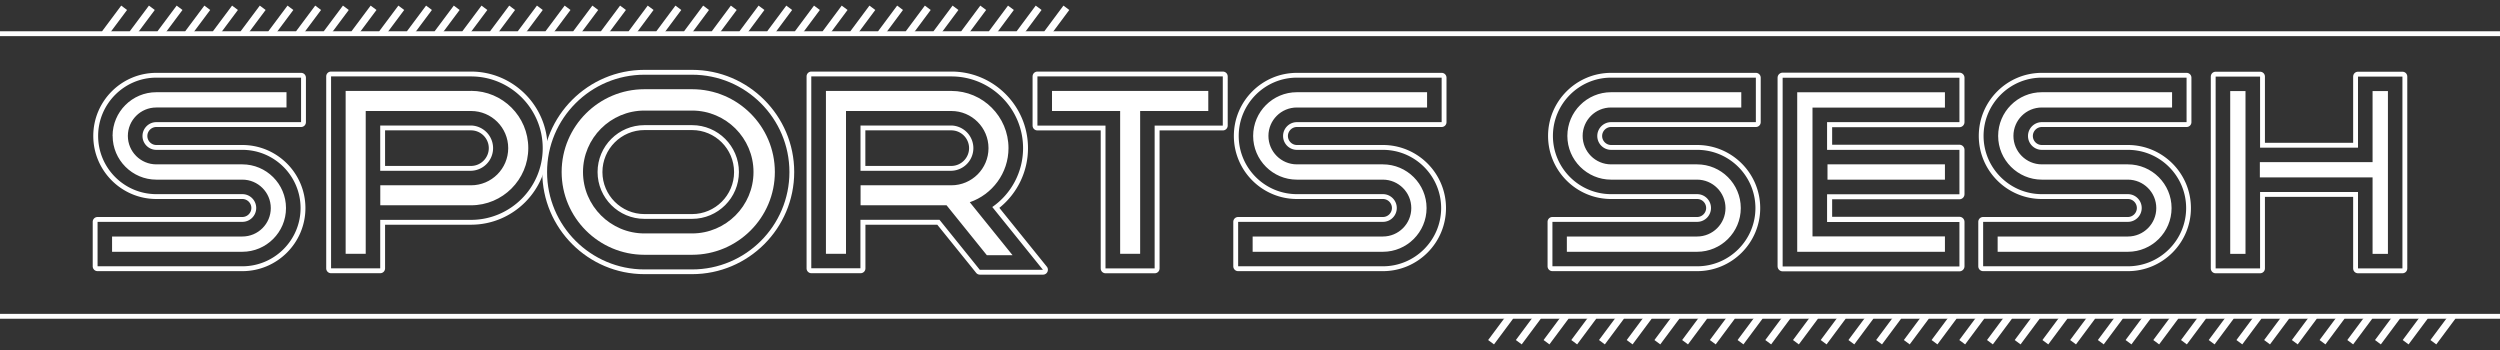 <svg xmlns="http://www.w3.org/2000/svg" viewBox="0 0 350 49"><rect x="0" y="0" width="350" height="49" fill="#333333" stroke="none"/><path d="M42.15 10.88v6.22H21.89c-1.07 0-1.94.87-1.94 1.94s.87 1.94 1.94 1.94h12.04c4.5 0 8.15 3.66 8.15 8.15s-3.66 8.15-8.15 8.15H13.66v-6.22h20.27c1.07 0 1.94-.87 1.94-1.94s-.87-1.94-1.94-1.94H21.89c-4.5 0-8.15-3.66-8.15-8.15s3.66-8.16 8.15-8.16h20.26m0-.67H21.89c-4.87 0-8.83 3.96-8.83 8.83s3.96 8.83 8.83 8.83h12.04c.69 0 1.26.57 1.26 1.26s-.57 1.26-1.26 1.26H13.66c-.38 0-.68.3-.68.68v6.22c0 .38.3.68.68.68h20.27c4.87 0 8.83-3.96 8.83-8.83s-3.96-8.83-8.83-8.83H21.89c-.69 0-1.26-.57-1.26-1.26s.57-1.26 1.26-1.26h20.26c.38 0 .68-.3.68-.68v-6.22c0-.38-.3-.68-.68-.68zM201.83 10.88v6.22h-20.26c-1.07 0-1.94.87-1.94 1.94s.87 1.94 1.94 1.94h12.04c4.5 0 8.15 3.66 8.15 8.15s-3.66 8.15-8.15 8.15h-20.27v-6.22h20.27c1.07 0 1.94-.87 1.94-1.94s-.87-1.94-1.94-1.94h-12.04c-4.5 0-8.15-3.66-8.15-8.15s3.66-8.16 8.15-8.16h20.26m0-.67h-20.26c-4.87 0-8.83 3.96-8.83 8.83s3.96 8.83 8.83 8.83h12.04c.69 0 1.26.57 1.26 1.26s-.57 1.26-1.26 1.26h-20.27c-.38 0-.68.3-.68.68v6.22c0 .38.3.68.68.68h20.27c4.87 0 8.83-3.96 8.83-8.83s-3.96-8.83-8.83-8.83h-12.04c-.69 0-1.26-.57-1.26-1.26s.57-1.26 1.26-1.26h20.26c.38 0 .68-.3.68-.68v-6.22c0-.38-.3-.68-.68-.68zM245.82 10.88v6.22h-20.26c-1.07 0-1.94.87-1.94 1.94s.87 1.94 1.94 1.94h12.04c4.5 0 8.16 3.66 8.16 8.15s-3.66 8.15-8.16 8.15h-20.26v-6.22h20.26c1.07 0 1.94-.87 1.94-1.94s-.87-1.94-1.94-1.94h-12.04c-4.5 0-8.15-3.66-8.15-8.15s3.66-8.16 8.15-8.16h20.26m0-.67h-20.26c-4.87 0-8.83 3.96-8.83 8.83s3.96 8.83 8.83 8.83h12.04c.7 0 1.26.57 1.26 1.26s-.57 1.26-1.26 1.26h-20.26c-.38 0-.68.3-.68.68v6.22c0 .38.3.68.68.68h20.26c4.87 0 8.83-3.96 8.83-8.83s-3.96-8.83-8.83-8.83h-12.04c-.69 0-1.26-.57-1.26-1.26s.57-1.26 1.26-1.26h20.26c.38 0 .68-.3.68-.68v-6.22c0-.38-.3-.68-.68-.68zM306.12 10.88v6.22h-20.26c-1.07 0-1.94.87-1.94 1.94s.87 1.94 1.94 1.94h12.04c4.5 0 8.16 3.66 8.16 8.15s-3.66 8.15-8.16 8.15h-20.26v-6.22h20.26c1.07 0 1.94-.87 1.94-1.94s-.87-1.94-1.94-1.94h-12.04c-4.5 0-8.16-3.66-8.16-8.15s3.66-8.16 8.16-8.16h20.26m0-.67h-20.26c-4.87 0-8.83 3.96-8.83 8.83s3.96 8.83 8.83 8.83h12.04c.69 0 1.26.57 1.26 1.26s-.57 1.26-1.26 1.26h-20.26c-.38 0-.68.3-.68.68v6.22c0 .38.3.68.68.68h20.26c4.87 0 8.83-3.96 8.83-8.83s-3.96-8.83-8.83-8.83h-12.04c-.7 0-1.26-.57-1.26-1.26s.57-1.26 1.26-1.26h20.26c.38 0 .68-.3.68-.68v-6.22c0-.38-.3-.68-.68-.68zM65.94 10.7c5.54 0 10.04 4.51 10.04 10.04s-4.51 10.04-10.04 10.04H53.23v6.79h-6.88V10.7h19.59M53.23 23.91h12.71a3.171 3.171 0 0 0 0-6.34H53.23v6.33m12.71-13.88H46.35c-.38 0-.68.3-.68.68v26.87c0 .38.3.68.68.68h6.88c.38 0 .68-.3.68-.68v-6.11h12.03c5.91 0 10.72-4.81 10.72-10.72s-4.81-10.72-10.72-10.72zm-12.03 8.23h12.03c1.37 0 2.49 1.12 2.49 2.49s-1.12 2.49-2.49 2.49H53.91v-4.98zM133.19 10.7c5.54 0 10.04 4.51 10.04 10.04 0 3.34-1.65 6.4-4.31 8.24l4.42 5.48 2.67 3.31h-8.84l-.61-.76-5.03-6.24h-11.07v6.79h-6.88V10.7h19.59m-12.7 13.21h12.71a3.171 3.171 0 0 0 0-6.34h-12.71v6.33m12.72-13.88H113.6c-.38 0-.68.3-.68.68v26.87c0 .38.3.68.68.68h6.88c.38 0 .68-.3.68-.68v-6.11h10.06l4.83 5.98.61.76c.13.16.32.25.53.25h8.84c.26 0 .5-.15.61-.39s.08-.52-.08-.72l-2.67-3.31-3.98-4.93c2.53-2.03 4.01-5.1 4.01-8.36 0-5.91-4.81-10.72-10.72-10.72zm-12.04 8.23h12.03c1.37 0 2.49 1.12 2.49 2.49s-1.12 2.49-2.49 2.49h-12.03v-4.98z" fill="#fff"/><path d="M96.89 10.46c7.51 0 13.63 6.11 13.63 13.63s-6.11 13.63-13.63 13.63h-6.67c-7.51 0-13.63-6.11-13.63-13.63s6.11-13.63 13.63-13.63h6.67m-6.67 20.18h6.67c3.62 0 6.56-2.94 6.56-6.56s-2.94-6.56-6.56-6.56h-6.67c-3.62 0-6.56 2.94-6.56 6.56s2.94 6.56 6.56 6.56m6.67-20.86h-6.67c-7.89 0-14.3 6.42-14.3 14.3s6.42 14.3 14.3 14.3h6.67c7.89 0 14.3-6.42 14.3-14.3s-6.42-14.3-14.3-14.3zm-6.67 20.19c-3.24 0-5.88-2.64-5.88-5.88s2.64-5.88 5.88-5.88h6.67c3.24 0 5.88 2.64 5.88 5.88s-2.64 5.88-5.88 5.88h-6.67zM171.19 10.7v6.88h-9.54v20h-6.88v-20h-9.53V10.7h25.95m0-.68h-25.95c-.38 0-.68.3-.68.68v6.88c0 .38.3.68.68.68h8.86v19.32c0 .38.3.68.68.68h6.88c.38 0 .68-.3.68-.68V18.26h8.86c.38 0 .68-.3.68-.68V10.7c0-.38-.3-.68-.68-.68zM274.32 10.88v6.22h-18.53v3.88h18.53v6.22h-18.53v3.88h18.53v6.22h-24.75V10.88h24.75m0-.71h-24.75c-.39 0-.71.32-.71.71v26.4c0 .39.32.71.71.71h24.75c.39 0 .71-.32.71-.71v-6.22c0-.39-.32-.71-.71-.71H256.5V27.9h17.82c.39 0 .71-.32.71-.71v-6.22c0-.39-.32-.71-.71-.71H256.5v-2.45h17.82c.39 0 .71-.32.71-.71v-6.22c0-.39-.32-.71-.71-.71zM336.34 10.72v26.86h-6.22v-10.7h-13.71v10.7h-6.22V10.72h6.22v9.95h13.71v-9.95h6.22m0-.68h-6.22c-.38 0-.68.3-.68.68v9.27h-12.35v-9.27c0-.38-.3-.68-.68-.68h-6.22c-.38 0-.68.3-.68.68v26.86c0 .38.3.68.68.68h6.22c.38 0 .68-.3.68-.68V27.56h12.35v10.02c0 .38.3.68.68.68h6.22c.38 0 .68-.3.68-.68V10.72c0-.38-.3-.68-.68-.68zM15.77 19.03c0 3.37 2.75 6.12 6.12 6.12h12.04c2.19 0 3.98 1.78 3.98 3.98s-1.78 3.98-3.98 3.98H15.69v2.14h18.23c3.37 0 6.12-2.74 6.12-6.12s-2.75-6.12-6.12-6.12H21.88c-2.19 0-3.98-1.78-3.98-3.98s1.78-3.98 3.98-3.98h18.23v-2.14H21.88c-3.37 0-6.12 2.74-6.12 6.12zM175.44 19.03c0 3.37 2.75 6.12 6.12 6.12h12.04c2.19 0 3.98 1.78 3.98 3.98s-1.78 3.98-3.98 3.98h-18.23v2.14h18.23c3.37 0 6.12-2.74 6.12-6.12s-2.75-6.12-6.12-6.12h-12.04c-2.19 0-3.98-1.78-3.98-3.98s1.78-3.98 3.98-3.98h18.23v-2.14h-18.23c-3.37 0-6.12 2.74-6.12 6.12zM219.43 19.03c0 3.37 2.75 6.12 6.12 6.12h12.04c2.19 0 3.98 1.78 3.98 3.98s-1.78 3.98-3.98 3.98h-18.23v2.14h18.23c3.37 0 6.12-2.74 6.12-6.12s-2.75-6.12-6.12-6.12h-12.04c-2.19 0-3.98-1.78-3.98-3.98s1.78-3.98 3.98-3.98h18.23v-2.14h-18.23c-3.37 0-6.12 2.74-6.12 6.12zM279.74 19.03c0 3.37 2.75 6.12 6.12 6.12h12.04c2.19 0 3.98 1.78 3.98 3.98s-1.78 3.98-3.98 3.98h-18.23v2.14h18.23c3.37 0 6.12-2.74 6.12-6.12s-2.75-6.12-6.12-6.12h-12.04c-2.19 0-3.98-1.78-3.98-3.98s1.78-3.98 3.98-3.98h18.23v-2.14h-18.23c-3.37 0-6.12 2.74-6.12 6.12zM65.94 12.73H48.39v22.8h2.81V15.54h14.75c2.87 0 5.2 2.33 5.2 5.2s-2.33 5.2-5.2 5.2H53.24v2.8h12.71c4.42 0 8.01-3.59 8.01-8.01s-3.59-8.01-8.01-8.01zM141.19 20.74c0-4.42-3.59-8.01-8.01-8.01h-17.55v22.8h2.81V15.54h14.75c2.87 0 5.2 2.33 5.2 5.2s-2.33 5.2-5.2 5.2h-12.71v2.8h12.04l5.64 6.99h3.6l-5.99-7.42c3.15-1.08 5.42-4.07 5.42-7.58z" fill="#fff"/><path d="M96.89 12.49h-6.67c-6.39 0-11.59 5.2-11.59 11.59s5.2 11.59 11.59 11.59h6.67c6.39 0 11.59-5.2 11.59-11.59s-5.2-11.59-11.59-11.59zm0 20.19h-6.67c-4.74 0-8.6-3.86-8.6-8.6s3.86-8.6 8.6-8.6h6.67c4.74 0 8.6 3.86 8.6 8.6s-3.86 8.6-8.6 8.6zM147.28 15.54h9.54v19.99h2.8V15.54h9.54v-2.81h-21.88v2.81zM251.61 35.25h20.68V33.1h-18.54V15.06h18.54v-2.14h-20.68v22.33z" fill="#fff"/><path fill="#fff" d="M255.85 23.01h16.44v2.14h-16.44zM312.23 12.75h2.14v22.79h-2.14zM332.16 12.75v9.95h-15.78v2.14h15.78v10.7h2.15V12.75h-2.15z"/><path fill="none" stroke="#fff" stroke-linejoin="round" stroke-width=".68" d="M0 4.72h350M0 44.28h350"/><path fill="none" stroke="#fff" stroke-linejoin="round" stroke-width="1.02" d="M14.67 4.72l2.71-3.63M18.55 4.72l2.71-3.63M22.43 4.72l2.71-3.63M26.31 4.72l2.71-3.63M30.19 4.72l2.71-3.63M34.07 4.72l2.71-3.63M37.95 4.72l2.71-3.63M41.83 4.72l2.71-3.63M45.71 4.72l2.71-3.63M49.59 4.72l2.71-3.63M53.47 4.72l2.71-3.63M57.35 4.72l2.71-3.63M61.23 4.72l2.71-3.63M65.11 4.72l2.71-3.63M68.99 4.72l2.71-3.63M72.87 4.72l2.71-3.63M76.75 4.72l2.71-3.63M80.63 4.72l2.71-3.63M84.51 4.72l2.71-3.63M88.39 4.72l2.7-3.63M92.27 4.72l2.7-3.63M96.15 4.72l2.7-3.63M100.03 4.72l2.7-3.63M103.91 4.72l2.7-3.63M107.79 4.72l2.7-3.63M111.67 4.72l2.7-3.63M115.55 4.72l2.7-3.63M119.43 4.72l2.7-3.63M123.31 4.72l2.7-3.63M127.19 4.72l2.7-3.63M131.07 4.72l2.7-3.63M134.95 4.72l2.7-3.63M138.83 4.72l2.7-3.63M142.71 4.72l2.7-3.63M146.59 4.72l2.7-3.63M208.75 47.91l2.7-3.63M212.63 47.91l2.7-3.63M216.51 47.91l2.7-3.63M220.39 47.91l2.7-3.63M224.27 47.91l2.7-3.63M228.15 47.91l2.7-3.63M232.03 47.91l2.7-3.63M235.91 47.91l2.7-3.63M239.79 47.91l2.7-3.63M243.67 47.91l2.7-3.63M247.55 47.91l2.7-3.63M251.43 47.91l2.7-3.63M255.31 47.91l2.7-3.63M259.19 47.91l2.7-3.63M263.07 47.91l2.7-3.63M266.95 47.91l2.7-3.63M270.83 47.91l2.7-3.63M274.71 47.91l2.7-3.63M278.59 47.91l2.7-3.63M282.47 47.91l2.7-3.63M286.35 47.91l2.7-3.63M290.23 47.91l2.7-3.63M294.11 47.91l2.7-3.63M297.99 47.91l2.7-3.63M301.87 47.91l2.7-3.63M305.75 47.91l2.7-3.63M309.63 47.91l2.7-3.63M313.51 47.91l2.7-3.63M317.39 47.91l2.7-3.63M321.27 47.91l2.7-3.63M325.15 47.91l2.7-3.63M329.03 47.91l2.7-3.63M332.91 47.91l2.7-3.63M336.79 47.91l2.7-3.63M340.67 47.91l2.7-3.63"/></svg>